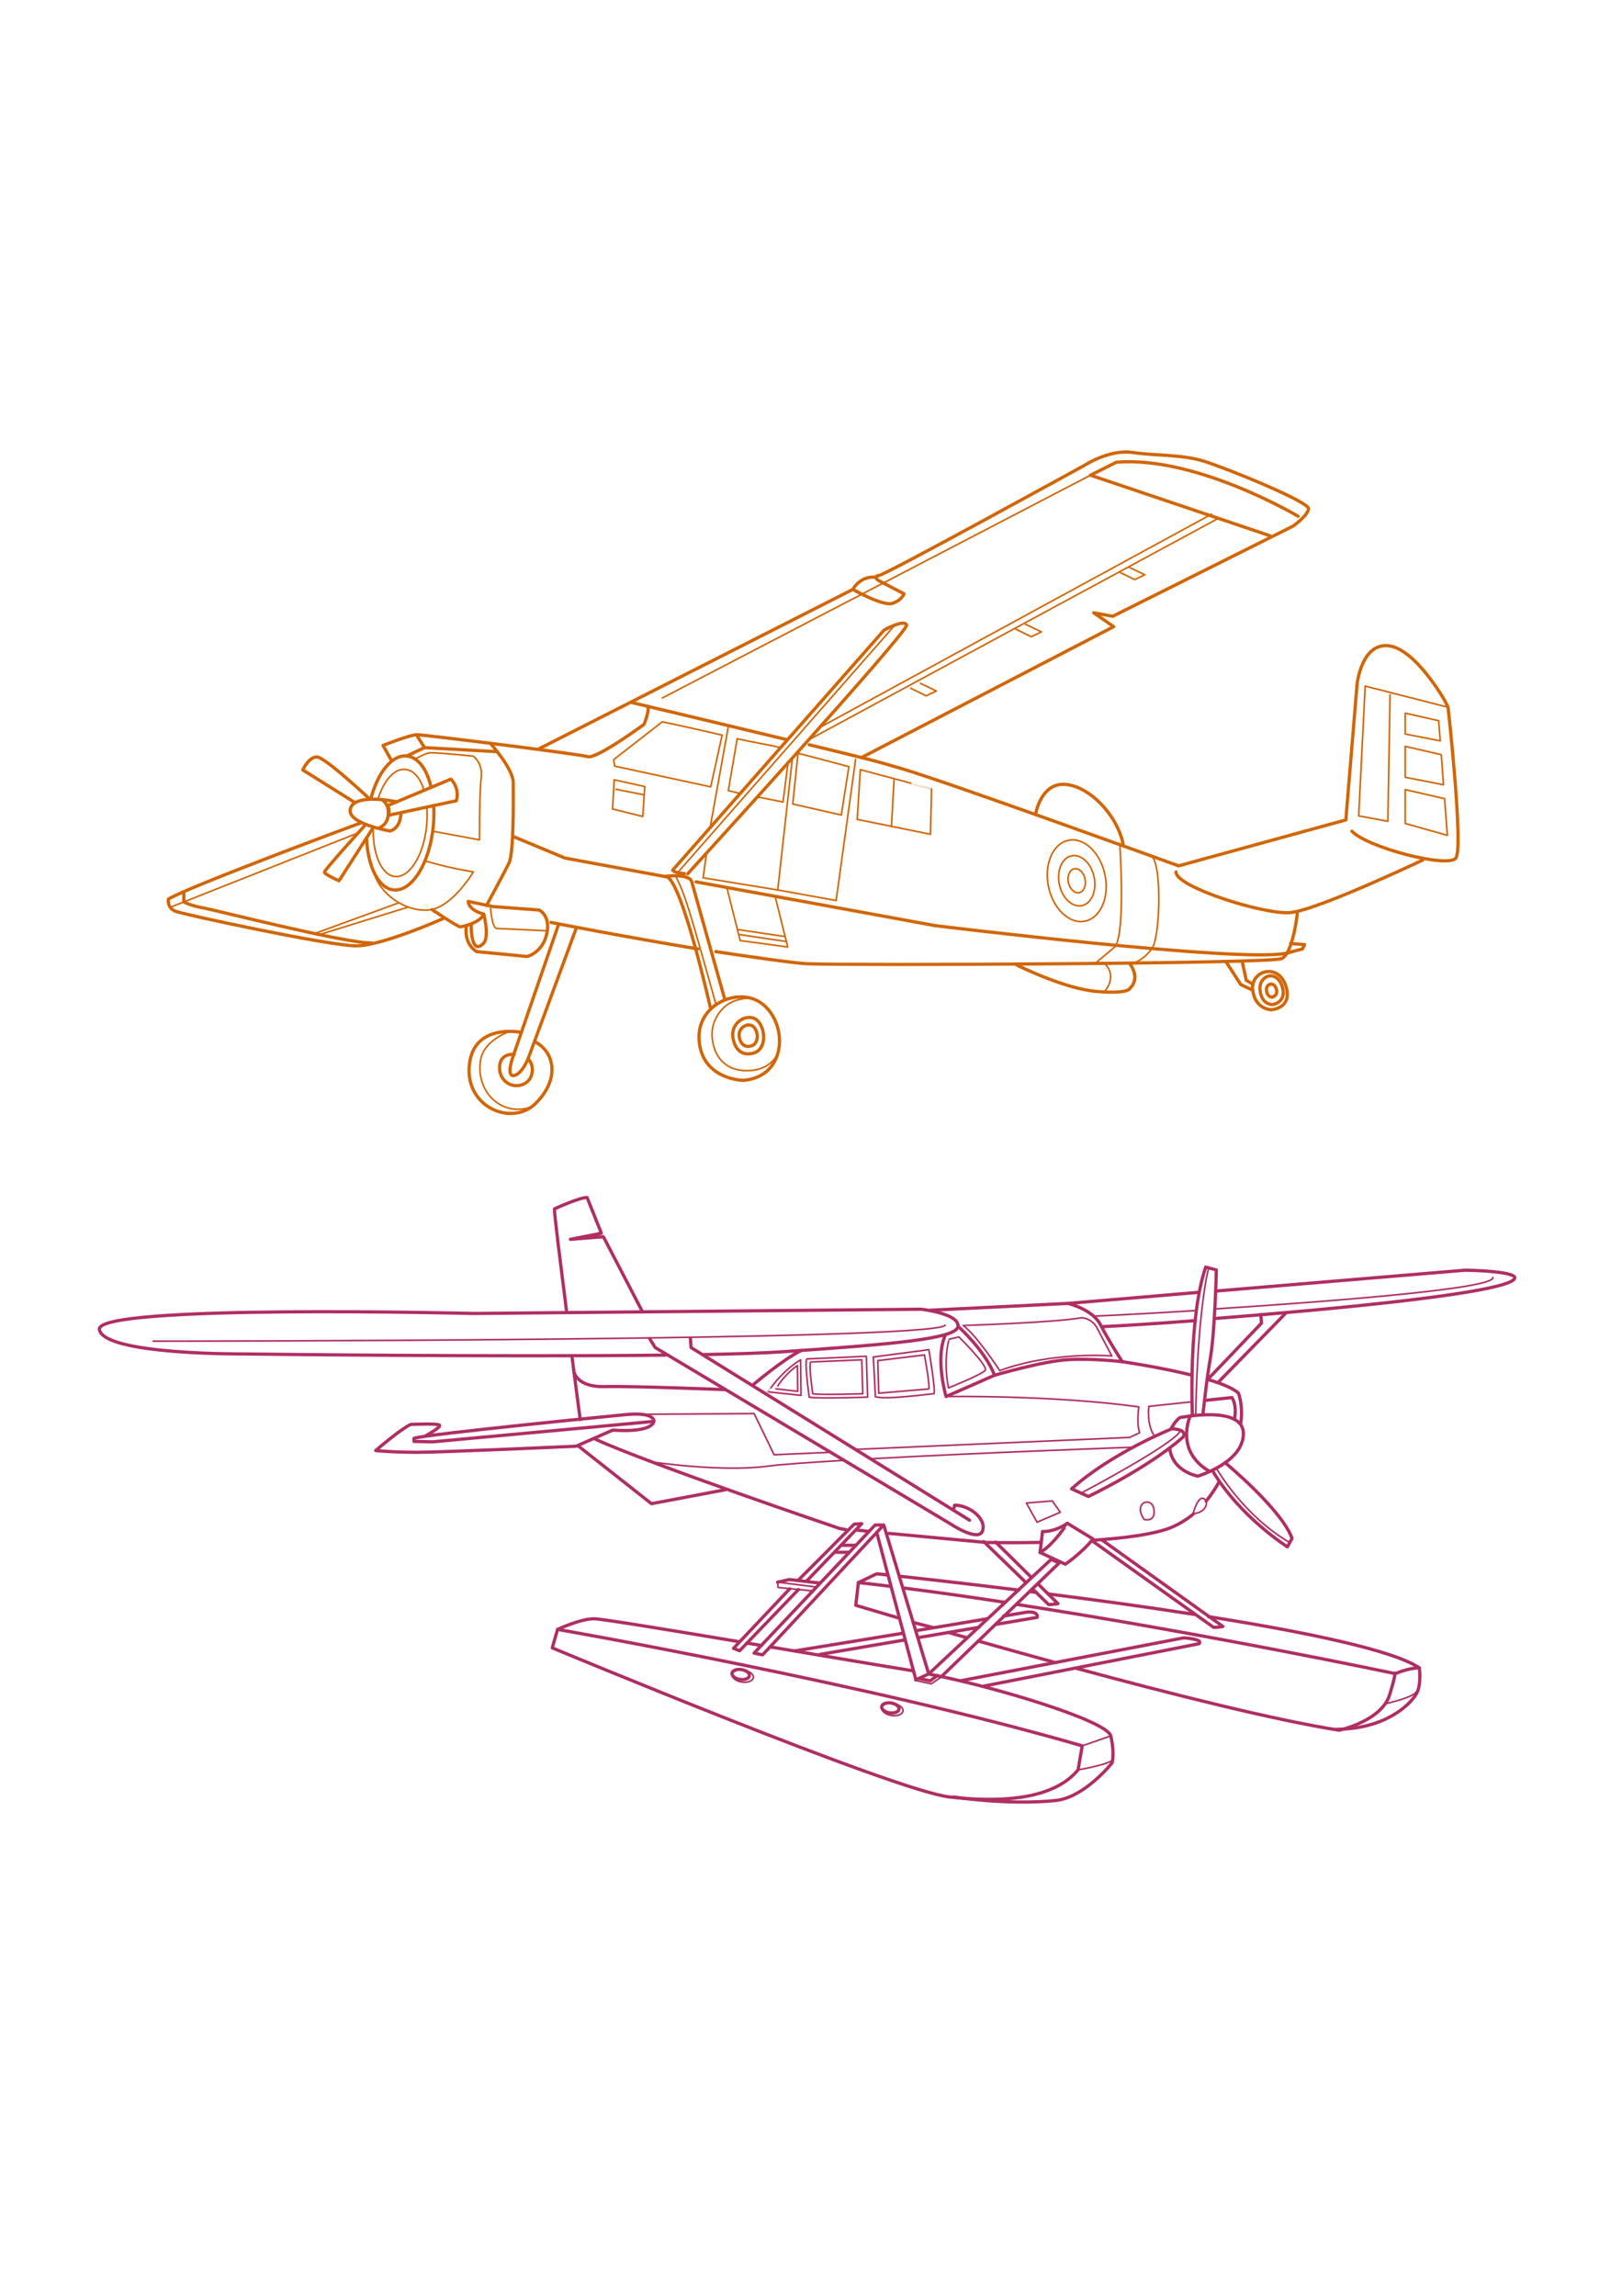 <?xml version="1.0" encoding="utf-8"?>
<!-- Generator: Adobe Illustrator 27.5.0, SVG Export Plug-In . SVG Version: 6.00 Build 0)  -->
<svg xmlns="http://www.w3.org/2000/svg" xmlns:xlink="http://www.w3.org/1999/xlink" viewBox="0 0 500 500" width="595" height="842" preserveAspectRatio="xMidYMid meet" data-scaled="true">
<g id="BACKGROUND">
	<rect style="fill:#FFFFFF;" width="500" height="500"/>
</g>
<g id="OBJECTS">
	<g>
		<g>
			<path style="fill:none;stroke:#AF2E63;stroke-linecap:round;stroke-linejoin:round;stroke-miterlimit:10;" d="M331.747,410.364
				c29.202,7.923,61.187,15.97,81.073,19.09c0,0,13.101-2.844,15.558-10.94c2.456-8.095,1.433-6.564,1.433-6.564
				s-57.613-12.15-116.421-21.28"/>
			<path style="fill:none;stroke:#AF2E63;stroke-linecap:round;stroke-linejoin:round;stroke-miterlimit:10;" d="M301.603,401.982
				c7.252,2.062,15.185,4.286,23.445,6.553"/>
			<path style="fill:none;stroke:#AF2E63;stroke-linecap:round;stroke-linejoin:round;stroke-miterlimit:10;" d="M292.228,399.288
				c1.853,0.534,3.773,1.085,5.75,1.65"/>
			<path style="fill:none;stroke:#AF2E63;stroke-linecap:round;stroke-linejoin:round;stroke-miterlimit:10;" d="M281.514,396.225
				c1.884,0.55,3.848,0.947,5.957,1.558"/>
			<path style="fill:none;stroke:#AF2E63;stroke-linecap:round;stroke-linejoin:round;stroke-miterlimit:10;" d="M274.625,385.127
				c-3.383-0.419-6.724-0.815-10.011-1.183l-0.819,7.002c0,0,5.061,1.527,13.43,3.984"/>
			<path style="fill:none;stroke:#AF2E63;stroke-linecap:round;stroke-linejoin:round;stroke-miterlimit:10;" d="M430.318,411.955
				c0,0,3.814-1.713,7.204-1.713c0,0,0.753,5.368-1.005,8.187c-1.758,2.819-9.016,10.628-24.501,10.738"/>
			<path style="fill:none;stroke:#AF2E63;stroke-linecap:round;stroke-linejoin:round;stroke-miterlimit:10;" d="M372.53,394.445
				c30.007,4.782,56.955,10.347,64.988,15.792"/>
			<path style="fill:none;stroke:#AF2E63;stroke-linecap:round;stroke-linejoin:round;stroke-miterlimit:10;" d="M323.109,387.443
				c14.295,1.827,29.992,3.972,45.115,6.324"/>
			<path style="fill:none;stroke:#AF2E63;stroke-linecap:round;stroke-linejoin:round;stroke-miterlimit:10;" d="M320.613,374.67
				l7.785,3.624c0,0,5.148-3.49,8.539-7.784l-7.911-4.832C329.026,365.678,324.882,372.254,320.613,374.67z"/>
			<path style="fill:none;stroke:#AF2E63;stroke-linecap:round;stroke-linejoin:round;stroke-miterlimit:10;" d="M320.613,374.67
				l0.753-6.442c0,0,3.516,0.268,7.66-2.55"/>
			<g>
				<path style="fill:none;stroke:#AF2E63;stroke-linecap:round;stroke-linejoin:round;stroke-miterlimit:10;" d="M296.503,414.129
					l68.366-13.14c0,0,6.238,0.33,4.732,1.806l-66.442,13.079"/>
				
					<line style="fill:none;stroke:#AF2E63;stroke-linecap:round;stroke-linejoin:round;stroke-miterlimit:10;" x1="278.828" y1="401.64" x2="252.805" y2="406.076"/>
				
					<line style="fill:none;stroke:#AF2E63;stroke-linecap:round;stroke-linejoin:round;stroke-miterlimit:10;" x1="301.785" y1="397.727" x2="283.436" y2="400.855"/>
				<path style="fill:none;stroke:#AF2E63;stroke-linecap:round;stroke-linejoin:round;stroke-miterlimit:10;" d="M309.358,394.265
					l7.236-1.208c0,0,3.516-0.403,3.139,1.611l-12.783,2.179"/>
				
					<line style="fill:none;stroke:#AF2E63;stroke-linecap:round;stroke-linejoin:round;stroke-miterlimit:10;" x1="282.463" y1="398.754" x2="304.189" y2="395.128"/>
				
					<line style="fill:none;stroke:#AF2E63;stroke-linecap:round;stroke-linejoin:round;stroke-miterlimit:10;" x1="245.02" y1="405.002" x2="278.43" y2="399.544"/>
			</g>
			<g>
				<path style="fill:none;stroke:#AF2E63;stroke-linecap:round;stroke-linejoin:round;stroke-miterlimit:10;" d="M339.689,370.825
					l37.304,26.662c0,0-1.381,0.268-2.888,0.268l-37.289-26.569"/>
				
					<line style="fill:none;stroke:#AF2E63;stroke-linecap:round;stroke-linejoin:round;stroke-miterlimit:10;" x1="316.317" y1="383.996" x2="303.246" y2="371.319"/>
				<path style="fill:none;stroke:#AF2E63;stroke-linecap:round;stroke-linejoin:round;stroke-miterlimit:10;" d="M319.967,384.362
					l6.16,6.079c0,0-1.381,0.269-2.888,0.269l-4.988-4.837"/>
				
					<line style="fill:none;stroke:#AF2E63;stroke-linecap:round;stroke-linejoin:round;stroke-miterlimit:10;" x1="306.931" y1="371.496" x2="317.966" y2="382.387"/>
			</g>
			<path style="fill:none;stroke:#AF2E63;stroke-linecap:round;stroke-linejoin:round;stroke-miterlimit:10;" d="M231.004,412.663
				c-0.105,0.84-1.391,1.349-2.871,1.137s-2.594-1.066-2.489-1.906c0.106-0.84,1.391-1.35,2.871-1.137
				C229.996,410.969,231.11,411.822,231.004,412.663z"/>
			<g>
				<path style="fill:none;stroke:#AF2E63;stroke-linecap:round;stroke-linejoin:round;stroke-miterlimit:10;" d="M171.882,398.385
					c0,0,95.393,16.629,161.717,35.883l-1.268,7.399c-6.837,8.272-21.032,10.439-39.673,8.355
					c-16.695-1.867-122.414-45.948-122.414-45.948L171.882,398.385z"/>
				
					<line style="fill:none;stroke:#AF2E63;stroke-width:0.5;stroke-linecap:round;stroke-linejoin:round;stroke-miterlimit:10;" x1="333.6" y1="434.267" x2="342.402" y2="431.204"/>
				<path style="fill:none;stroke:#AF2E63;stroke-linecap:round;stroke-linejoin:round;stroke-miterlimit:10;" d="M286.542,412.188
					c19.286,3.656,54.706,14.286,55.86,19.017c0,0,1.222,4.61,0.41,8.314c0,0-8.433,10.664-17.4,11.596
					c-14.739,1.532-31.525-1.094-31.525-1.094"/>
				<path style="fill:none;stroke:#AF2E63;stroke-linecap:round;stroke-linejoin:round;stroke-miterlimit:10;" d="M237.537,403.794
					c18.08,3.043,35.672,6.026,43.86,7.337"/>
				<path style="fill:none;stroke:#AF2E63;stroke-linecap:round;stroke-linejoin:round;stroke-miterlimit:10;" d="M230.309,402.602
					c1.455,0.244,2.915,0.489,4.374,0.735"/>
				<path style="fill:none;stroke:#AF2E63;stroke-linecap:round;stroke-linejoin:round;stroke-miterlimit:10;" d="M171.882,398.385
					c0,0,6.96-3.282,11.259-3.282c2.144,0,22.357,3.319,44.32,6.999"/>
				<path style="fill:none;stroke:#AF2E63;stroke-width:0.5;stroke-linecap:round;stroke-linejoin:round;stroke-miterlimit:10;" d="
					M332.331,441.666c0,0,10.4-1.753,10.907-3.378"/>
				<path style="fill:none;stroke:#AF2E63;stroke-width:0.5;stroke-linecap:round;stroke-linejoin:round;stroke-miterlimit:10;" d="
					M232.23,413.229c-0.129,1.026-1.698,1.648-3.506,1.388c-1.807-0.259-3.168-1.301-3.039-2.328
					c0.129-1.026,1.698-1.648,3.505-1.388C230.998,411.161,232.358,412.203,232.23,413.229z"/>
				<g>
					<path style="fill:none;stroke:#AF2E63;stroke-linecap:round;stroke-linejoin:round;stroke-miterlimit:10;" d="M277.139,422.958
						c-0.105,0.84-1.391,1.349-2.871,1.137s-2.594-1.066-2.489-1.906c0.106-0.84,1.391-1.35,2.871-1.137
						C276.13,421.264,277.244,422.118,277.139,422.958z"/>
					
						<path style="fill:none;stroke:#AF2E63;stroke-width:0.5;stroke-linecap:round;stroke-linejoin:round;stroke-miterlimit:10;" d="
						M278.364,423.525c-0.129,1.026-1.698,1.648-3.506,1.388c-1.807-0.259-3.168-1.301-3.039-2.328
						c0.129-1.026,1.698-1.648,3.506-1.388C277.132,421.457,278.493,422.499,278.364,423.525z"/>
				</g>
			</g>
			<g>
				<polyline style="fill:none;stroke:#AF2E63;stroke-linecap:round;stroke-linejoin:round;stroke-miterlimit:10;" points="
					272.516,366.49 286.288,412.097 282.317,413.904 270.259,368.496 				"/>
				<polyline style="fill:none;stroke:#AF2E63;stroke-linecap:round;stroke-linejoin:round;stroke-miterlimit:10;" points="
					286.288,412.097 324.003,376.817 326.514,377.891 290.35,412.787 				"/>
				
					<polygon style="fill:none;stroke:#AF2E63;stroke-width:0.5;stroke-linecap:round;stroke-linejoin:round;stroke-miterlimit:10;" points="
					281.983,414.077 283.675,413.286 286.288,412.097 290.317,412.959 287.078,415.159 				"/>
				<polyline style="fill:none;stroke:#AF2E63;stroke-linecap:round;stroke-linejoin:round;stroke-miterlimit:10;" points="
					283.434,413.536 286.74,414.221 289.001,412.598 				"/>
			</g>
			<g>
				<polygon style="fill:none;stroke:#AF2E63;stroke-linecap:round;stroke-linejoin:round;stroke-miterlimit:10;" points="
					232.447,405.69 269.757,366.215 272.394,366.215 235.084,406.227 				"/>
				<polyline style="fill:none;stroke:#AF2E63;stroke-linecap:round;stroke-linejoin:round;stroke-miterlimit:10;" points="
					248.654,383.476 265.653,365.803 263.306,365.948 246.042,383.257 				"/>
				<polyline style="fill:none;stroke:#AF2E63;stroke-linecap:round;stroke-linejoin:round;stroke-miterlimit:10;" points="
					243.405,385.901 226.118,404.213 227.987,404.963 246.126,386.104 				"/>
				
					<polyline style="fill:none;stroke:#AF2E63;stroke-width:0.5;stroke-linecap:round;stroke-linejoin:round;stroke-miterlimit:10;" points="
					251.603,385.32 239.689,383.83 239.856,385.455 250.696,386.539 				"/>
				<polyline style="fill:none;stroke:#AF2E63;stroke-linecap:round;stroke-linejoin:round;stroke-miterlimit:10;" points="
					239.689,383.83 243.365,383.017 252.744,384.1 				"/>
				
					<line style="fill:none;stroke:#AF2E63;stroke-linecap:round;stroke-linejoin:round;stroke-miterlimit:10;" x1="259.588" y1="372.45" x2="263.644" y2="372.45"/>
				
					<line style="fill:none;stroke:#AF2E63;stroke-linecap:round;stroke-linejoin:round;stroke-miterlimit:10;" x1="257.56" y1="374.618" x2="261.616" y2="374.618"/>
			</g>
		</g>
		<g>
			<path style="fill:none;stroke:#AF2E63;stroke-linecap:round;stroke-linejoin:round;stroke-miterlimit:10;" d="M345.968,315.882
				c0,0-8.888-1.078-16.667-0.641c-7.779,0.438-22.722,4.814-22.722,4.814l-14.943,6.564c0,0-3.488-11.833-0.193-19.013"/>
			<path style="fill:none;stroke:#AF2E63;stroke-width:0.5;stroke-linecap:round;stroke-linejoin:round;stroke-miterlimit:10;" d="
				M291.635,326.619c0,0,32.403-0.535,59.424,3.185c0,0-0.771,4.993,0.243,7.974l-3.109,1.435l-84.229,3.681"/>
			
				<polyline style="fill:none;stroke:#AF2E63;stroke-width:0.5;stroke-linecap:round;stroke-linejoin:round;stroke-miterlimit:10;" points="
				255.783,343.81 238.616,344.56 232.475,331.87 199.512,332.081 			"/>
			<path style="fill:none;stroke:#AF2E63;stroke-width:0.5;stroke-linecap:round;stroke-linejoin:round;stroke-miterlimit:10;" d="
				M333.395,302.332c0,0,2.914,0.036,4.604,2.835l4.732,8.941c0,0-17.997-1.535-34.559,4.516c0,0-6.844-10.566-11.238-13.908
				C296.935,304.716,324.775,303.868,333.395,302.332z"/>
			<path style="fill:none;stroke:#AF2E63;stroke-linecap:round;stroke-linejoin:round;stroke-miterlimit:10;" d="M306.579,320.055
				c-2.946-7.691-11.259-15.097-11.259-15.097"/>
			<path style="fill:none;stroke:#AF2E63;stroke-width:0.5;stroke-linecap:round;stroke-linejoin:round;stroke-miterlimit:10;" d="
				M292.372,323.953c0,0,10.299-4.106,11.322-5.419c1.023-1.313-8.112-10.296-8.112-10.296l-3.042,0.723
				C292.541,308.961,290.682,315.102,292.372,323.953z"/>
			<path style="fill:none;stroke:#AF2E63;stroke-width:0.5;stroke-linecap:round;stroke-linejoin:round;stroke-miterlimit:10;" d="
				M286.331,312.167c0,0,2.281,13.579,1.521,13.579c-0.76,0-14.322,1.906-17.997,0.953l-0.634-12.269L286.331,312.167z"/>
			<path style="fill:none;stroke:#AF2E63;stroke-width:0.5;stroke-linecap:round;stroke-linejoin:round;stroke-miterlimit:10;" d="
				M286.255,324.285c0.639,0-1.279-10.493-1.279-10.493l-14.389,1.749l0.295,10.037L286.255,324.285z"/>
			<path style="fill:none;stroke:#AF2E63;stroke-width:0.5;stroke-linecap:round;stroke-linejoin:round;stroke-miterlimit:10;" d="
				M267.066,314.199l0.38,12.598c0,0-15.463,0.542-17.998,0c0,0-1.648-11.786-0.634-11.786
				C249.829,315.012,267.066,314.199,267.066,314.199z"/>
			<path style="fill:none;stroke:#AF2E63;stroke-width:0.5;stroke-linecap:round;stroke-linejoin:round;stroke-miterlimit:10;" d="
				M265.646,315.283l0.326,10.472c0,0-13.266,0.45-15.44,0c0,0-1.414-9.796-0.544-9.796
				C250.858,315.958,265.646,315.283,265.646,315.283z"/>
			<path style="fill:none;stroke:#AF2E63;stroke-width:0.5;stroke-linecap:round;stroke-linejoin:round;stroke-miterlimit:10;" d="
				M246.787,315.283l0.127,10.973l-10.139-1.084C236.774,325.172,240.45,319.211,246.787,315.283z"/>
			<path style="fill:none;stroke:#AF2E63;stroke-width:0.5;stroke-linecap:round;stroke-linejoin:round;stroke-miterlimit:10;" d="
				M245.816,317.062l0.084,7.955l-6.717-0.786C239.182,324.232,241.617,319.911,245.816,317.062z"/>
		</g>
		<g>
			<path style="fill:none;stroke:#AF2E63;stroke-linecap:round;stroke-linejoin:round;stroke-miterlimit:10;" d="M174.67,300.471
				c-2.042-16.158-3.916-30.864-3.736-31.696c0,0,7.911-3.624,10.045-3.49l4.395,11.005l-9.543,1.879l10.171-0.805l11.988,23.016"/>
			<g>
				<path style="fill:none;stroke:#AF2E63;stroke-linecap:round;stroke-linejoin:round;stroke-miterlimit:10;" d="M205.088,313.846
					c-51.337,0.635-129.929-0.355-129.929-0.355s-43.295,0.328-44.523-7.549c-1.228-7.877,115.454-4.923,115.454-4.923
					l137.869-1.313c0,0,11.668,1.313,11.361,5.251c-0.307,3.938-20.88,5.579-54.349,7.877c-5.614,0.385-14.01,0.66-24.097,0.85"/>
				<path style="fill:none;stroke:#AF2E63;stroke-width:0.5;stroke-linecap:round;stroke-linejoin:round;stroke-miterlimit:10;" d="
					M47.217,309.553c0,0,241.348,0,244.111-4.923"/>
				<path style="fill:none;stroke:#AF2E63;stroke-linecap:round;stroke-linejoin:round;stroke-miterlimit:10;" d="M368.46,303.226
					c-16.951,1.302-28.602,1.851-28.602,1.851"/>
				<path style="fill:none;stroke:#AF2E63;stroke-linecap:round;stroke-linejoin:round;stroke-miterlimit:10;" d="M374.852,294.102
					l76.863-6.428c0,0,18.456,0.267,14.739,3.063c-5.78,4.349-56.59,9.042-92.052,11.834"/>
				
					<line style="fill:none;stroke:#AF2E63;stroke-linecap:round;stroke-linejoin:round;stroke-miterlimit:10;" x1="329.201" y1="297.919" x2="369.347" y2="294.516"/>
				<path style="fill:none;stroke:#AF2E63;stroke-width:0.5;stroke-linecap:round;stroke-linejoin:round;stroke-miterlimit:10;" d="
					M374.554,299.621c36.43-2.37,86.487-6.263,85.625-9.716"/>
				<path style="fill:none;stroke:#AF2E63;stroke-width:0.5;stroke-linecap:round;stroke-linejoin:round;stroke-miterlimit:10;" d="
					M337.492,301.826c0,0,12.951-0.556,31.221-1.716"/>
			</g>
		</g>
		<g>
			<path style="fill:none;stroke:#AF2E63;stroke-linecap:round;stroke-linejoin:round;stroke-miterlimit:10;" d="M309.888,390.054
				c-10.514-1.611-21.025-3.112-31.205-4.415"/>
			<path style="fill:none;stroke:#AF2E63;stroke-linecap:round;stroke-linejoin:round;stroke-miterlimit:10;" d="M317.573,386.742
				c0.614,0.077,1.231,0.155,1.851,0.233"/>
			<path style="fill:none;stroke:#AF2E63;stroke-linecap:round;stroke-linejoin:round;stroke-miterlimit:10;" d="M277.677,382.036
				c7.719,0.839,20.839,2.312,36.379,4.241"/>
			<path style="fill:none;stroke:#AF2E63;stroke-linecap:round;stroke-linejoin:round;stroke-miterlimit:10;" d="M264.614,383.944
				l5.645-2.698c0,0,1.153,0.118,3.268,0.343"/>
			<g>
				<path style="fill:none;stroke:#AF2E63;stroke-linecap:round;stroke-linejoin:round;stroke-miterlimit:10;" d="M131.254,338.701
					c0,0,4.646-2.55,4.269-3.221c-0.377-0.671-8.915-0.269-8.915-0.269c-3.39,1.611-10.799,8.053-10.799,8.053
					s5.274,0.537,12.808,0.537c7.534,0,48.972-1.879,48.972-1.879l11.301-4.966c0,0,11.678,1.074,12.683-2.684"/>
				<path style="fill:none;stroke:#AF2E63;stroke-linecap:round;stroke-linejoin:round;stroke-miterlimit:10;" d="M193.536,332.124
					c0,0-63.287,6.174-65.924,7.382v0.939l5.776,0.134l68.184-6.308C201.573,334.272,202.075,331.453,193.536,332.124z"/>
			</g>
			<polyline style="fill:none;stroke:#AF2E63;stroke-linecap:round;stroke-linejoin:round;stroke-miterlimit:10;" points="
				178.343,341.922 200.819,359.638 223.548,355.343 			"/>
			<path style="fill:none;stroke:#AF2E63;stroke-linecap:round;stroke-linejoin:round;stroke-miterlimit:10;" d="M200.272,308.78
				l1.702,2.742l90.889,54.262c0,0,8.802,5.908,10.031,2.188c1.228-3.72-4.094-7.877-8.598-7.877l-0.409,1.532l4.991,3.102
				l-85.85-53.207l-0.205-2.844"/>
			<path style="fill:none;stroke:#AF2E63;stroke-linecap:round;stroke-linejoin:round;stroke-miterlimit:10;" d="M178.853,333.706
				c-0.553-4.181-1.509-11.38-2.535-19.372"/>
			<path style="fill:none;stroke:#AF2E63;stroke-linecap:round;stroke-linejoin:round;stroke-miterlimit:10;" d="M260.714,367.627
				l-1.881-0.339c0,0-58.188-19.712-75.186-27.467"/>
			
				<line style="fill:none;stroke:#AF2E63;stroke-linecap:round;stroke-linejoin:round;stroke-miterlimit:10;" x1="267.868" y1="368.155" x2="263.976" y2="367.768"/>
			<path style="fill:none;stroke:#AF2E63;stroke-linecap:round;stroke-linejoin:round;stroke-miterlimit:10;" d="M320.94,371.57
				c-9.65,0.19-17.038,0.011-17.038,0.011l-29.865-2.788"/>
			<path style="fill:none;stroke:#AF2E63;stroke-linecap:round;stroke-linejoin:round;stroke-miterlimit:10;" d="M367.893,362.802
				c-1.838,1.53-3.939,2.876-6.355,3.948c-5.102,2.264-14.763,3.502-24.737,4.168"/>
			<path style="fill:none;stroke:#AF2E63;stroke-linecap:round;stroke-linejoin:round;stroke-miterlimit:10;" d="M375.684,353.124
				c-1.045,1.871-2.445,3.976-3.872,5.714"/>
			<path style="fill:none;stroke:#AF2E63;stroke-linecap:round;stroke-linejoin:round;stroke-miterlimit:10;" d="M372.455,321.394
				c4.179,1.255,7.663,2.662,9.3,4.152c0,0,1.525,3.861,0.725,9.251"/>
			<path style="fill:none;stroke:#AF2E63;stroke-linecap:round;stroke-linejoin:round;stroke-miterlimit:10;" d="M286.711,300.02
				l42.491-2.101c0,0,7.574,1.75,10.031,6.564c2.456,4.814,6.736,11.399,6.736,11.399s11.285,1.622,21.355,4.118"/>
			<path style="fill:none;stroke:#AF2E63;stroke-linecap:round;stroke-linejoin:round;stroke-miterlimit:10;" d="M232.271,322.9
				c0,0,9.007-7.658,14.739-10.502"/>
			<g>
				
					<line style="fill:none;stroke:#AF2E63;stroke-linecap:round;stroke-linejoin:round;stroke-miterlimit:10;" x1="396.343" y1="300.923" x2="375.558" y2="322.192"/>
				<polyline style="fill:none;stroke:#AF2E63;stroke-linecap:round;stroke-linejoin:round;stroke-miterlimit:10;" points="
					388.661,301.368 388.866,303.994 372.642,320.972 				"/>
			</g>
			<path style="fill:none;stroke:#AF2E63;stroke-width:0.5;stroke-linecap:round;stroke-linejoin:round;stroke-miterlimit:10;" d="
				M268.448,345.801c33.374-1.878,80.747-3.56,80.747-3.56"/>
			<path style="fill:none;stroke:#AF2E63;stroke-width:0.5;stroke-linecap:round;stroke-linejoin:round;stroke-miterlimit:10;" d="
				M200.526,346.711c0,0,21.714,3.319,36.248,1.35c3.611-0.489,12.299-1.113,23.32-1.775"/>
			<path style="fill:none;stroke:#AF2E63;stroke-linecap:round;stroke-linejoin:round;stroke-miterlimit:10;" d="M176.951,319.076
				c0,0,0.868,4.699,9.465,4.48c8.598-0.219,37.176,0.939,37.176,0.939"/>
			<path style="fill:none;stroke:#AF2E63;stroke-width:0.5;stroke-linecap:round;stroke-linejoin:round;stroke-miterlimit:10;" d="
				M352.702,364.503c0,0,3.621,0.995,3.006-3.162C355.094,357.184,349.017,359.252,352.702,364.503z"/>
			<path style="fill:none;stroke:#AF2E63;stroke-width:0.5;stroke-linecap:round;stroke-linejoin:round;stroke-miterlimit:10;" d="
				M367.786,362.654c0,0,1.433-5.47,3.275-4.595C372.903,358.934,371.675,362.654,367.786,362.654z"/>
			
				<polygon style="fill:none;stroke:#AF2E63;stroke-width:0.5;stroke-linecap:round;stroke-linejoin:round;stroke-miterlimit:10;" points="
				316.405,359.439 324.388,358.782 326.844,362.283 319.68,365.346 			"/>
			<path style="fill:none;stroke:#AF2E63;stroke-width:0.5;stroke-linecap:round;stroke-linejoin:round;stroke-miterlimit:10;" d="
				M427.395,421.219c0,0,8.619-1.987,9.125-3.613"/>
			<path style="fill:none;stroke:#AF2E63;stroke-width:0.5;stroke-linecap:round;stroke-linejoin:round;stroke-miterlimit:10;" d="
				M367.323,328.247l-13.185,1.395c0,0-0.76,5.69,1.774,9.212"/>
			<path style="fill:none;stroke:#AF2E63;stroke-linecap:round;stroke-linejoin:round;stroke-miterlimit:10;" d="M380.55,333.609
				c0.406-2.379,0.377-4.879-0.81-6.676l-8.283,0.877"/>
		</g>
		<g>
			<path style="fill:none;stroke:#AF2E63;stroke-linecap:round;stroke-linejoin:round;stroke-miterlimit:10;" d="M361.067,336.416
				c1.379-2.521,2.625-3.3,2.625-3.3s19.597-4.016,19.597,4.925c0,8.941-14.026,13.095-14.026,13.095s-7.774-1.264-8.703-8.58"/>
			<path style="fill:none;stroke:#AF2E63;stroke-linecap:round;stroke-linejoin:round;stroke-miterlimit:10;" d="M361.236,336.551
				c0,0-18.424,7.353-30.911,18.512l5.182,2.35c0,0,18.251-8.67,29.208-18.323C364.715,339.091,366.353,336.77,361.236,336.551z"/>
			<path style="fill:none;stroke:#AF2E63;stroke-linecap:round;stroke-linejoin:round;stroke-miterlimit:10;" d="M367.573,332.487
				c0,0-1.352-29.939,4.102-45.756l3.275,0.875c0,0-0.409,18.817-1.842,27.131c-1.433,8.314-2.12,16.687-2.324,17.344"/>
			<path style="fill:none;stroke:#AF2E63;stroke-linecap:round;stroke-linejoin:round;stroke-miterlimit:10;" d="M377.628,346.982
				c0,0,17.384,14.359,20.659,23.329l-1.433,2.625c0,0-14.72-9.295-23.113-23.517"/>
			<path style="fill:none;stroke:#AF2E63;stroke-width:0.5;stroke-linecap:round;stroke-linejoin:round;stroke-miterlimit:10;" d="
				M333.352,356.33c0,0,27.757-14.631,30.418-18.966"/>
			<path style="fill:none;stroke:#AF2E63;stroke-width:0.5;stroke-linecap:round;stroke-linejoin:round;stroke-miterlimit:10;" d="
				M375.008,348.789c0,0,8.28,14.585,22.602,22.849"/>
			<path style="fill:none;stroke:#AF2E63;stroke-width:0.5;stroke-linecap:round;stroke-linejoin:round;stroke-miterlimit:10;" d="
				M372.516,287.241c0,0-3.295,11.876-3.929,44.93"/>
			<path style="fill:none;stroke:#AF2E63;stroke-linecap:round;stroke-linejoin:round;stroke-miterlimit:10;" d="M366.897,332.623
				c0,0-4.901,10.657,5.83,16.979"/>
		</g>
	</g>
	<g>
		<g>
			<path style="fill:none;stroke:#D16607;stroke-linecap:round;stroke-linejoin:round;stroke-miterlimit:10;" d="M172.161,181.167
				l-13.667,39.667c0,0-2.686,6.864-0.282,6.864c2.404,0,4.54-5.074,4.54-5.074l14.742-39.957"/>
			<path style="fill:none;stroke:#D16607;stroke-linecap:round;stroke-linejoin:round;stroke-miterlimit:10;" d="M160.328,214.334
				c0,0-13.541-2.615-15.5,9c-2.333,13.833,12.85,20.389,20.328,12.911c7.478-7.478,5.838-15.744-0.162-18.911"/>
			<path style="fill:none;stroke:#D16607;stroke-width:0.5;stroke-linecap:round;stroke-linejoin:round;stroke-miterlimit:10;" d="
				M156.843,214.21c-2.868,1.022-7.909,3.917-8.682,8.624c-1.711,10.421,7.167,18,16.126,14.31"/>
			<path style="fill:none;stroke:#D16607;stroke-linecap:round;stroke-linejoin:round;stroke-miterlimit:10;" d="M158.495,221.167
				c0,0-4.319-0.522-4.5,3.833c-0.167,4,3.347,6.771,7,5.5c3.833-1.333,3.727-6.4,1.758-7.877"/>
		</g>
		<g>
			<path style="fill:none;stroke:#D16607;stroke-linecap:round;stroke-linejoin:round;stroke-miterlimit:10;" d="M207.354,164.402
				l65.166-73.98c0,0,6.143-3.472,6.944-1.602c0.801,1.869-67.469,76.681-67.469,76.681S208.245,165.501,207.354,164.402z"/>
			
				<line style="fill:none;stroke:#D16607;stroke-width:0.5;stroke-linecap:round;stroke-linejoin:round;stroke-miterlimit:10;" x1="275.745" y1="89.001" x2="209.245" y2="164.751"/>
		</g>
		<g>
			<path style="fill:none;stroke:#D16607;stroke-linecap:round;stroke-linejoin:round;stroke-miterlimit:10;" d="M218.995,206.834
				c0,0-8.902-39.766-13.71-40.567c0,0,7.265-0.899,7.96,1.734c0.519,1.967,10.188,36.244,10.188,36.244"/>
			<g>
				<path style="fill:none;stroke:#D16607;stroke-linecap:round;stroke-linejoin:round;stroke-miterlimit:10;" d="M229.115,229.172
					c0,0-11.323-0.113-13.354-10.416c-2.493-12.648,11.611-18.711,18.962-13.354C243.032,211.458,242.735,228.104,229.115,229.172z"
					/>
				<path style="fill:none;stroke:#D16607;stroke-linecap:round;stroke-linejoin:round;stroke-miterlimit:10;" d="M231.247,220.964
					c0,0-4.081,0.922-5.232-4.493c-1.151-5.414,4.709-8.294,7.43-5.76C236.165,213.246,236.584,220.503,231.247,220.964z"/>
				<path style="fill:none;stroke:#D16607;stroke-linecap:round;stroke-linejoin:round;stroke-miterlimit:10;" d="M230.995,218.667
					c0,0-2.396,0.541-3.072-2.638c-0.676-3.179,2.765-4.869,4.362-3.382C233.882,214.136,234.128,218.397,230.995,218.667z"/>
				<path style="fill:none;stroke:#D16607;stroke-width:0.5;stroke-linecap:round;stroke-linejoin:round;stroke-miterlimit:10;" d="
					M230.973,203.818c0,0-3.949,0.049-6.741,2.022c-2.792,1.973-4.799,5.572-4.733,9.177c0.133,7.211,4.733,11.72,11.848,11.12
					c0,0,6.142-0.075,8.389-5.318"/>
			</g>
			<path style="fill:none;stroke:#D16607;stroke-width:0.5;stroke-linecap:round;stroke-linejoin:round;stroke-miterlimit:10;" d="
				M208.281,166.267c0,0,1.406,2.376,3.296,7.939c2.252,6.628,9.085,31.461,9.085,31.461"/>
		</g>
		<g>
			<path style="fill:none;stroke:#D16607;stroke-linecap:round;stroke-linejoin:round;stroke-miterlimit:10;" d="M166.12,127.001
				l96.786-49.131c0,0,9.348,5.341,12.285,4.273s3.472-2.938,3.472-2.938l-7.745-4.006c0,0-2.137-1.335,0-1.603
				c2.137-0.267,63.297-33.918,63.297-33.918s7.745-5.074,14.956-4.006c7.211,1.068,14.956,0.534,21.9,2.671
				s32.583,12.553,32.316,14.689c-0.267,2.137-4.807,5.341-4.807,5.341l-55.551,27.776l-5.876-1.068l6.143,4.273l-77.719,40.328"/>
			<path style="fill:none;stroke:#D16607;stroke-linecap:round;stroke-linejoin:round;stroke-miterlimit:10;" d="M400.161,55.334
				c0,0-31.333-18.667-56-16.667l-8,4l55.333,18.667"/>
			
				<line style="fill:none;stroke:#D16607;stroke-width:0.5;stroke-linecap:round;stroke-linejoin:round;stroke-miterlimit:10;" x1="375.495" y1="56.001" x2="249.245" y2="124.251"/>
			
				<line style="fill:none;stroke:#D16607;stroke-width:0.5;stroke-linecap:round;stroke-linejoin:round;stroke-miterlimit:10;" x1="373.495" y1="54.667" x2="252.995" y2="120.251"/>
			
				<polyline style="fill:none;stroke:#D16607;stroke-width:0.5;stroke-linecap:round;stroke-linejoin:round;stroke-miterlimit:10;" points="
				347.995,71.001 352.903,73.361 349.753,74.843 344.995,72.501 			"/>
			
				<polyline style="fill:none;stroke:#D16607;stroke-width:0.5;stroke-linecap:round;stroke-linejoin:round;stroke-miterlimit:10;" points="
				316.122,88.604 321.031,90.965 317.881,92.447 313.122,90.104 			"/>
			
				<polyline style="fill:none;stroke:#D16607;stroke-width:0.5;stroke-linecap:round;stroke-linejoin:round;stroke-miterlimit:10;" points="
				283.736,106.825 288.645,109.185 285.494,110.667 280.736,108.325 			"/>
			
				<line style="fill:none;stroke:#D16607;stroke-width:0.5;stroke-linecap:round;stroke-linejoin:round;stroke-miterlimit:10;" x1="336.161" y1="42.667" x2="204.161" y2="111.334"/>
			<path style="fill:none;stroke:#D16607;stroke-linecap:round;stroke-linejoin:round;stroke-miterlimit:10;" d="M262.905,77.869
				c0,0,2.176-4.357,7.341-3.737"/>
		</g>
		<g>
			<path style="fill:none;stroke:#D16607;stroke-width:0.5;stroke-linecap:round;stroke-linejoin:round;stroke-miterlimit:10;" d="
				M130.679,139.728c-1.142-3.822-3.184-6.143-5.724-6.389c-3.368-0.326-6.58,3.272-8.397,9.036"/>
			<path style="fill:none;stroke:#D16607;stroke-width:0.5;stroke-linecap:round;stroke-linejoin:round;stroke-miterlimit:10;" d="
				M115.06,151.065c-0.301,8.219,2.529,14.884,6.703,15.288c4.509,0.436,8.879-6.601,9.76-15.718
				c0.191-1.97,0.202-3.877,0.059-5.659"/>
			<path style="fill:none;stroke:#D16607;stroke-linecap:round;stroke-linejoin:round;stroke-miterlimit:10;" d="M132.866,138.726
				c-1.318-5.582-4.021-9.181-7.512-9.519c-4.524-0.437-8.936,5.142-11.072,13.254"/>
			<path style="fill:none;stroke:#D16607;stroke-linecap:round;stroke-linejoin:round;stroke-miterlimit:10;" d="M112.995,154.628
				c0.396,8.729,3.714,15.407,8.369,15.856c5.638,0.545,11.101-8.254,12.203-19.652c0.213-2.202,0.247-4.34,0.124-6.361"/>
			<path style="fill:none;stroke:#D16607;stroke-width:0.5;stroke-linecap:round;stroke-linejoin:round;stroke-miterlimit:10;" d="
				M128.3,129.949c0,0,2.609-1.431,3.945-1.699c1.335-0.267,13.625,1,13.625,1s2.995,2.034,2.461,6.574
				c-0.534,4.54-0.534,19.229-0.534,19.229l-14.422-2.671"/>
			<path style="fill:none;stroke:#D16607;stroke-width:0.5;stroke-linecap:round;stroke-linejoin:round;stroke-miterlimit:10;" d="
				M131.321,161.613c0,0,6.326,1.988,14.605,3.323c0,0-6.677,11.217-13.888,11.751c-7.211,0.534-15.034-4.944-16.904-11.888"/>
			<path style="fill:none;stroke:#D16607;stroke-linecap:round;stroke-linejoin:round;stroke-miterlimit:10;" d="M151.12,125.251
				c0,0,7.093,7.903,7.093,12.176c0,4.273,0.267,21.633-1.335,24.838c-1.603,3.205-6.882,12.985-6.882,12.985"/>
			<path style="fill:none;stroke:#D16607;stroke-linecap:round;stroke-linejoin:round;stroke-miterlimit:10;" d="M133.166,176.541
				c0,0,7.953,5.31,8.665,5.31c0.712,0,6.232-1.246,7.3-3.917c0,0-4.629-1.068-4.807-3.917l7.656,1.602l14.244,1.068
				c0,0,3.205,1.537,2.493,6.41c-0.973,6.654-6.223,7.904-6.223,7.904l-15.5-1.5c0,0-4-2-3.25-7.75"/>
			<path style="fill:none;stroke:#D16607;stroke-width:0.5;stroke-linecap:round;stroke-linejoin:round;stroke-miterlimit:10;" d="
				M151.245,176.251c0,0,0.38,6.134,1.982,6.134c1.602,0,15.49,0.712,15.49,0.712"/>
			<polyline style="fill:none;stroke:#D16607;stroke-linecap:round;stroke-linejoin:round;stroke-miterlimit:10;" points="
				128.495,122.876 130.87,126.626 125.354,129.208 			"/>
			
				<line style="fill:none;stroke:#D16607;stroke-linecap:round;stroke-linejoin:round;stroke-miterlimit:10;" x1="130.87" y1="126.626" x2="153.245" y2="127.876"/>
			<path style="fill:none;stroke:#D16607;stroke-linecap:round;stroke-linejoin:round;stroke-miterlimit:10;" d="M149.132,177.934
				c0,0,1.863,7.067-0.137,9.067c-3.925,3.925-3.75-5.75-3.75-5.75"/>
			<path style="fill:none;stroke:#D16607;stroke-linecap:round;stroke-linejoin:round;stroke-miterlimit:10;" d="M122.245,143.313
				c0,0-13-2.813-14.25,2.188c-1.151,4.602,12.25,6.813,12.25,6.813s2.721-0.463,3.277-4.538c0.037-0.274,0.062-0.533,0.076-0.775"
				/>
			<path style="fill:none;stroke:#D16607;stroke-linecap:round;stroke-linejoin:round;stroke-miterlimit:10;" d="M113.995,142.501
				c0,0-13.833-13-16.333-13s-4.333,4-4.333,4l15.979,10"/>
			<path style="fill:none;stroke:#D16607;stroke-linecap:round;stroke-linejoin:round;stroke-miterlimit:10;" d="M119.495,144.501
				l19.5-8.167c0,0,2.833,2.667,1.667,6.667l-21,4.5C119.661,147.501,120.328,146.001,119.495,144.501z"/>
			<path style="fill:none;stroke:#D16607;stroke-linecap:round;stroke-linejoin:round;stroke-miterlimit:10;" d="M112.745,150.313
				c0,0-12.75,14.021-12.75,14.688c0,0.667,4.5,2.667,4.5,2.667l10.5-16.333"/>
			<path style="fill:none;stroke:#D16607;stroke-linecap:round;stroke-linejoin:round;stroke-miterlimit:10;" d="M117.682,142.688
				c0,0,2.375,1,1.979,4.813c-0.327,3.146-2.854,3.875-2.854,3.875"/>
		</g>
		<g>
			<g>
				<g>
					<path style="fill:none;stroke:#D16607;stroke-linecap:round;stroke-linejoin:round;stroke-miterlimit:10;" d="M391.9,207.401
						c0,0-4.941,0-5.742-6.009s7.993-8.758,10.282-1.068C398.446,207.057,391.9,207.401,391.9,207.401z"/>
					<path style="fill:none;stroke:#D16607;stroke-linecap:round;stroke-linejoin:round;stroke-miterlimit:10;" d="M392.354,205.811
						c0,0-3.391,0.266-3.931-4.39c-0.54-4.656,5.288-6.752,6.927-0.828C396.61,205.146,392.354,205.811,392.354,205.811z"/>
					<path style="fill:none;stroke:#D16607;stroke-linecap:round;stroke-linejoin:round;stroke-miterlimit:10;" d="M392.12,203.54
						c0,0-1.475,0-1.714-2.063c-0.239-2.063,2.343-2.992,3.07-0.367C394.034,203.127,392.12,203.54,392.12,203.54z"/>
					<polyline style="fill:none;stroke:#D16607;stroke-linecap:round;stroke-linejoin:round;stroke-miterlimit:10;" points="
						377.956,192.658 382.495,199.667 386.158,201.391 					"/>
					<polyline style="fill:none;stroke:#D16607;stroke-linecap:round;stroke-linejoin:round;stroke-miterlimit:10;" points="
						382.94,192.658 384.186,198.335 386.262,199.581 					"/>
				</g>
				<path style="fill:none;stroke:#D16607;stroke-linecap:round;stroke-linejoin:round;stroke-miterlimit:10;" d="M199.495,113.876
					c1.068,0.534-0.954,5.59-0.954,5.59s-14.689,10.751-17.36,9.949c-2.671-0.801-50.533-6.765-52.67-6.765
					c-2.137,0-10.448,3.312-10.448,3.312l2.492,4.409"/>
				<path style="fill:none;stroke:#D16607;stroke-linecap:round;stroke-linejoin:round;stroke-miterlimit:10;" d="M249.453,125.751
					c17.361,4.221,19.714,4.749,28.674,7.403c14.422,4.273,85.197,29.912,85.197,29.912l51.545-14.155l3.472-41.931
					c0,0,1.335-12.552,9.615-11.751c8.279,0.801,17.36,16.826,17.36,16.826l1.068,2.136c0,0,4.807,43.266,2.404,46.471
					c-2.404,3.205-27.242-3.205-32.049-8.279"/>
				<path style="fill:none;stroke:#D16607;stroke-linecap:round;stroke-linejoin:round;stroke-miterlimit:10;" d="M194.495,112.667
					c22.392,5.349,37.391,8.931,47.957,11.484"/>
				<path style="fill:none;stroke:#D16607;stroke-linecap:round;stroke-linejoin:round;stroke-miterlimit:10;" d="M438.495,161.334
					c4.756-2.318-32.312,15.595-40.985,16.154c-8.279,0.534-35.254-8.012-34.987-12.552"/>
				<path style="fill:none;stroke:#D16607;stroke-linecap:round;stroke-linejoin:round;stroke-miterlimit:10;" d="M215.161,188.667
					c-21.404-3.502-45.333-8.167-45.333-8.167"/>
				<path style="fill:none;stroke:#D16607;stroke-linecap:round;stroke-linejoin:round;stroke-miterlimit:10;" d="M399.913,177.755
					c0,0-1.335,12.285-4.807,13.888c-3.472,1.602-131.134,2.137-146.09,1.602c-4.074-0.145-19.391-2.399-28.354-3.745"/>
				<polyline style="fill:none;stroke:#D16607;stroke-linecap:round;stroke-linejoin:round;stroke-miterlimit:10;" points="
					205.548,166.463 174.161,160.667 158.161,154.001 				"/>
				<path style="fill:none;stroke:#D16607;stroke-linecap:round;stroke-linejoin:round;stroke-miterlimit:10;" d="M397.828,187.001
					l4.333,0.333l-0.667,1.333l-5,1.333c-14.333,3-108.219-8.506-108.219-8.506l-73.698-13.494"/>
				<path style="fill:none;stroke:#D16607;stroke-width:0.5;stroke-linecap:round;stroke-linejoin:round;stroke-miterlimit:10;" d="
					M345.162,156.122c0,0,1.87,26.44-1.335,31.782l-6.159,5.169l12.034-0.095c0,0,3.472-1.335,5.609-4.807s2.938-23.77,0-27.776"/>
				<path style="fill:none;stroke:#D16607;stroke-linecap:round;stroke-linejoin:round;stroke-miterlimit:10;" d="M319.256,147.042
					c0,0,1.602-9.615,9.08-9.08c7.478,0.534,16.025,9.348,17.894,18.428"/>
				<path style="fill:none;stroke:#D16607;stroke-linecap:round;stroke-linejoin:round;stroke-miterlimit:10;" d="M313.44,193.628
					c0,0,14.629,7.363,24.778,8.165c10.149,0.801,10.149-1.068,10.149-1.068s3.294-2.557-0.039-7.512"/>
				<path style="fill:none;stroke:#D16607;stroke-width:0.5;stroke-linecap:round;stroke-linejoin:round;stroke-miterlimit:10;" d="
					M323.204,169.433c1.408,6.883,6.45,11.665,11.262,10.68c4.811-0.984,7.57-7.362,6.161-14.245
					c-1.408-6.883-6.45-11.665-11.262-10.68C324.554,156.172,321.795,162.55,323.204,169.433z"/>
				<path style="fill:none;stroke:#D16607;stroke-width:0.5;stroke-linecap:round;stroke-linejoin:round;stroke-miterlimit:10;" d="
					M326.548,168.749c0.868,4.24,3.974,7.186,6.938,6.579c2.964-0.606,4.663-4.535,3.796-8.776c-0.868-4.24-3.974-7.186-6.938-6.58
					C327.38,160.579,325.681,164.508,326.548,168.749z"/>
				<path style="fill:none;stroke:#D16607;stroke-width:0.5;stroke-linecap:round;stroke-linejoin:round;stroke-miterlimit:10;" d="
					M329.345,168.176c0.416,2.031,1.903,3.442,3.323,3.151c1.419-0.291,2.233-2.172,1.818-4.203
					c-0.416-2.031-1.903-3.442-3.323-3.151C329.743,164.264,328.929,166.145,329.345,168.176z"/>
				
					<polyline style="fill:none;stroke:#D16607;stroke-width:0.5;stroke-linecap:round;stroke-linejoin:round;stroke-miterlimit:10;" points="
					446.384,114.192 420.828,107.667 418.828,147.667 427.828,149.334 428.495,110.334 				"/>
				<g>
					
						<polygon style="fill:none;stroke:#D16607;stroke-width:0.5;stroke-linecap:round;stroke-linejoin:round;stroke-miterlimit:10;" points="
						444.284,128.798 433.161,126.231 433.161,135.769 444.985,138.078 					"/>
					
						<polygon style="fill:none;stroke:#D16607;stroke-width:0.5;stroke-linecap:round;stroke-linejoin:round;stroke-miterlimit:10;" points="
						443.963,124.545 443.495,118.334 433.161,116.001 433.161,122.436 					"/>
					
						<polygon style="fill:none;stroke:#D16607;stroke-width:0.5;stroke-linecap:round;stroke-linejoin:round;stroke-miterlimit:10;" points="
						433.161,139.565 433.161,150.001 446.161,153.667 445.308,142.368 					"/>
				</g>
				<path style="fill:none;stroke:#D16607;stroke-width:0.5;stroke-linecap:round;stroke-linejoin:round;stroke-miterlimit:10;" d="
					M340.495,193.167c0,0,4.333,3.5-0.167,8.833"/>
			</g>
			<g>
				<g>
					
						<polyline style="fill:none;stroke:#D16607;stroke-width:0.5;stroke-linecap:round;stroke-linejoin:round;stroke-miterlimit:10;" points="
						224.115,169.965 228.161,186.084 242.828,188.084 238.964,172.561 					"/>
					
						<line style="fill:none;stroke:#D16607;stroke-width:0.5;stroke-linecap:round;stroke-linejoin:round;stroke-miterlimit:10;" x1="227.495" y1="182.702" x2="241.681" y2="184.814"/>
					
						<line style="fill:none;stroke:#D16607;stroke-width:0.5;stroke-linecap:round;stroke-linejoin:round;stroke-miterlimit:10;" x1="228.159" y1="184.271" x2="242.345" y2="186.384"/>
				</g>
				<g>
					
						<path style="fill:none;stroke:#D16607;stroke-width:0.5;stroke-linecap:round;stroke-linejoin:round;stroke-miterlimit:10;" d="
						M222.599,122.777c-6.32-1.478-12.562-2.878-18.438-4.109l-15,11.667l0.333,2l29.59,6.384L222.599,122.777z"/>
					
						<path style="fill:none;stroke:#D16607;stroke-width:0.5;stroke-linecap:round;stroke-linejoin:round;stroke-miterlimit:10;" d="
						M265.204,133.427l-0.959,15.323l22.583,4.583l0.333-14C287.161,139.334,278.201,136.845,265.204,133.427z"/>
					<g>
						
							<path style="fill:none;stroke:#D16607;stroke-width:0.5;stroke-linecap:round;stroke-linejoin:round;stroke-miterlimit:10;" d="
							M245.995,128.376l-1.625,15.625l14.964,3.401l2.337-14.9C256.692,131.202,251.692,129.81,245.995,128.376z"/>
						
							<path style="fill:none;stroke:#D16607;stroke-width:0.5;stroke-linecap:round;stroke-linejoin:round;stroke-miterlimit:10;" d="
							M240.495,126.626c-4.318-1.073-8.84-1.702-13.251-2.753l-2.741,16.014l3.618,0.864"/>
						
							<polyline style="fill:none;stroke:#D16607;stroke-width:0.5;stroke-linecap:round;stroke-linejoin:round;stroke-miterlimit:10;" points="
							233.599,141.845 241.37,143.376 242.89,131.512 						"/>
					</g>
					
						<line style="fill:none;stroke:#D16607;stroke-width:0.5;stroke-linecap:round;stroke-linejoin:round;stroke-miterlimit:10;" x1="275.618" y1="136.32" x2="274.791" y2="150.989"/>
					
						<polygon style="fill:none;stroke:#D16607;stroke-width:0.5;stroke-linecap:round;stroke-linejoin:round;stroke-miterlimit:10;" points="
						189.33,136.544 188.83,145.544 198.15,147.85 198.757,138.623 					"/>
					
						<line style="fill:none;stroke:#D16607;stroke-width:0.5;stroke-linecap:round;stroke-linejoin:round;stroke-miterlimit:10;" x1="189.894" y1="139.473" x2="198.514" y2="141.173"/>
					
						<polyline style="fill:none;stroke:#D16607;stroke-width:0.5;stroke-linecap:round;stroke-linejoin:round;stroke-miterlimit:10;" points="
						217.745,159.501 216.745,166.751 239.745,170.501 244.245,130.001 					"/>
					
						<polyline style="fill:none;stroke:#D16607;stroke-width:0.5;stroke-linecap:round;stroke-linejoin:round;stroke-miterlimit:10;" points="
						239.745,170.501 257.745,173.751 263.745,130.251 					"/>
				</g>
				
					<line style="fill:none;stroke:#D16607;stroke-width:0.5;stroke-linecap:round;stroke-linejoin:round;stroke-miterlimit:10;" x1="224.495" y1="120.251" x2="218.995" y2="150.751"/>
			</g>
		</g>
		<g>
			<path style="fill:none;stroke:#D16607;stroke-linecap:round;stroke-linejoin:round;stroke-miterlimit:10;" d="M111.245,149.813
				c0,0-52.918,19.574-59.328,23.491c0,0-0.534,2.671,2.137,3.739c2.671,1.068,47.717,10.683,55.73,10.683
				s26.962-8.476,26.962-8.476"/>
			
				<polyline style="fill:none;stroke:#D16607;stroke-width:0.5;stroke-linecap:round;stroke-linejoin:round;stroke-miterlimit:10;" points="
				122.935,174.444 97.319,183.809 98.744,184.165 125.786,175.786 			"/>
			
				<line style="fill:none;stroke:#D16607;stroke-width:0.5;stroke-linecap:round;stroke-linejoin:round;stroke-miterlimit:10;" x1="52.495" y1="175.834" x2="110.161" y2="153.001"/>
			<path style="fill:none;stroke:#D16607;stroke-linecap:round;stroke-linejoin:round;stroke-miterlimit:10;" d="M114.661,186.834
				c-8,0.167-48.333-10.167-52.167-10.833c-3.833-0.667-5.833-1.833-5.833-1.833v-2.833"/>
		</g>
	</g>
</g>
</svg>
